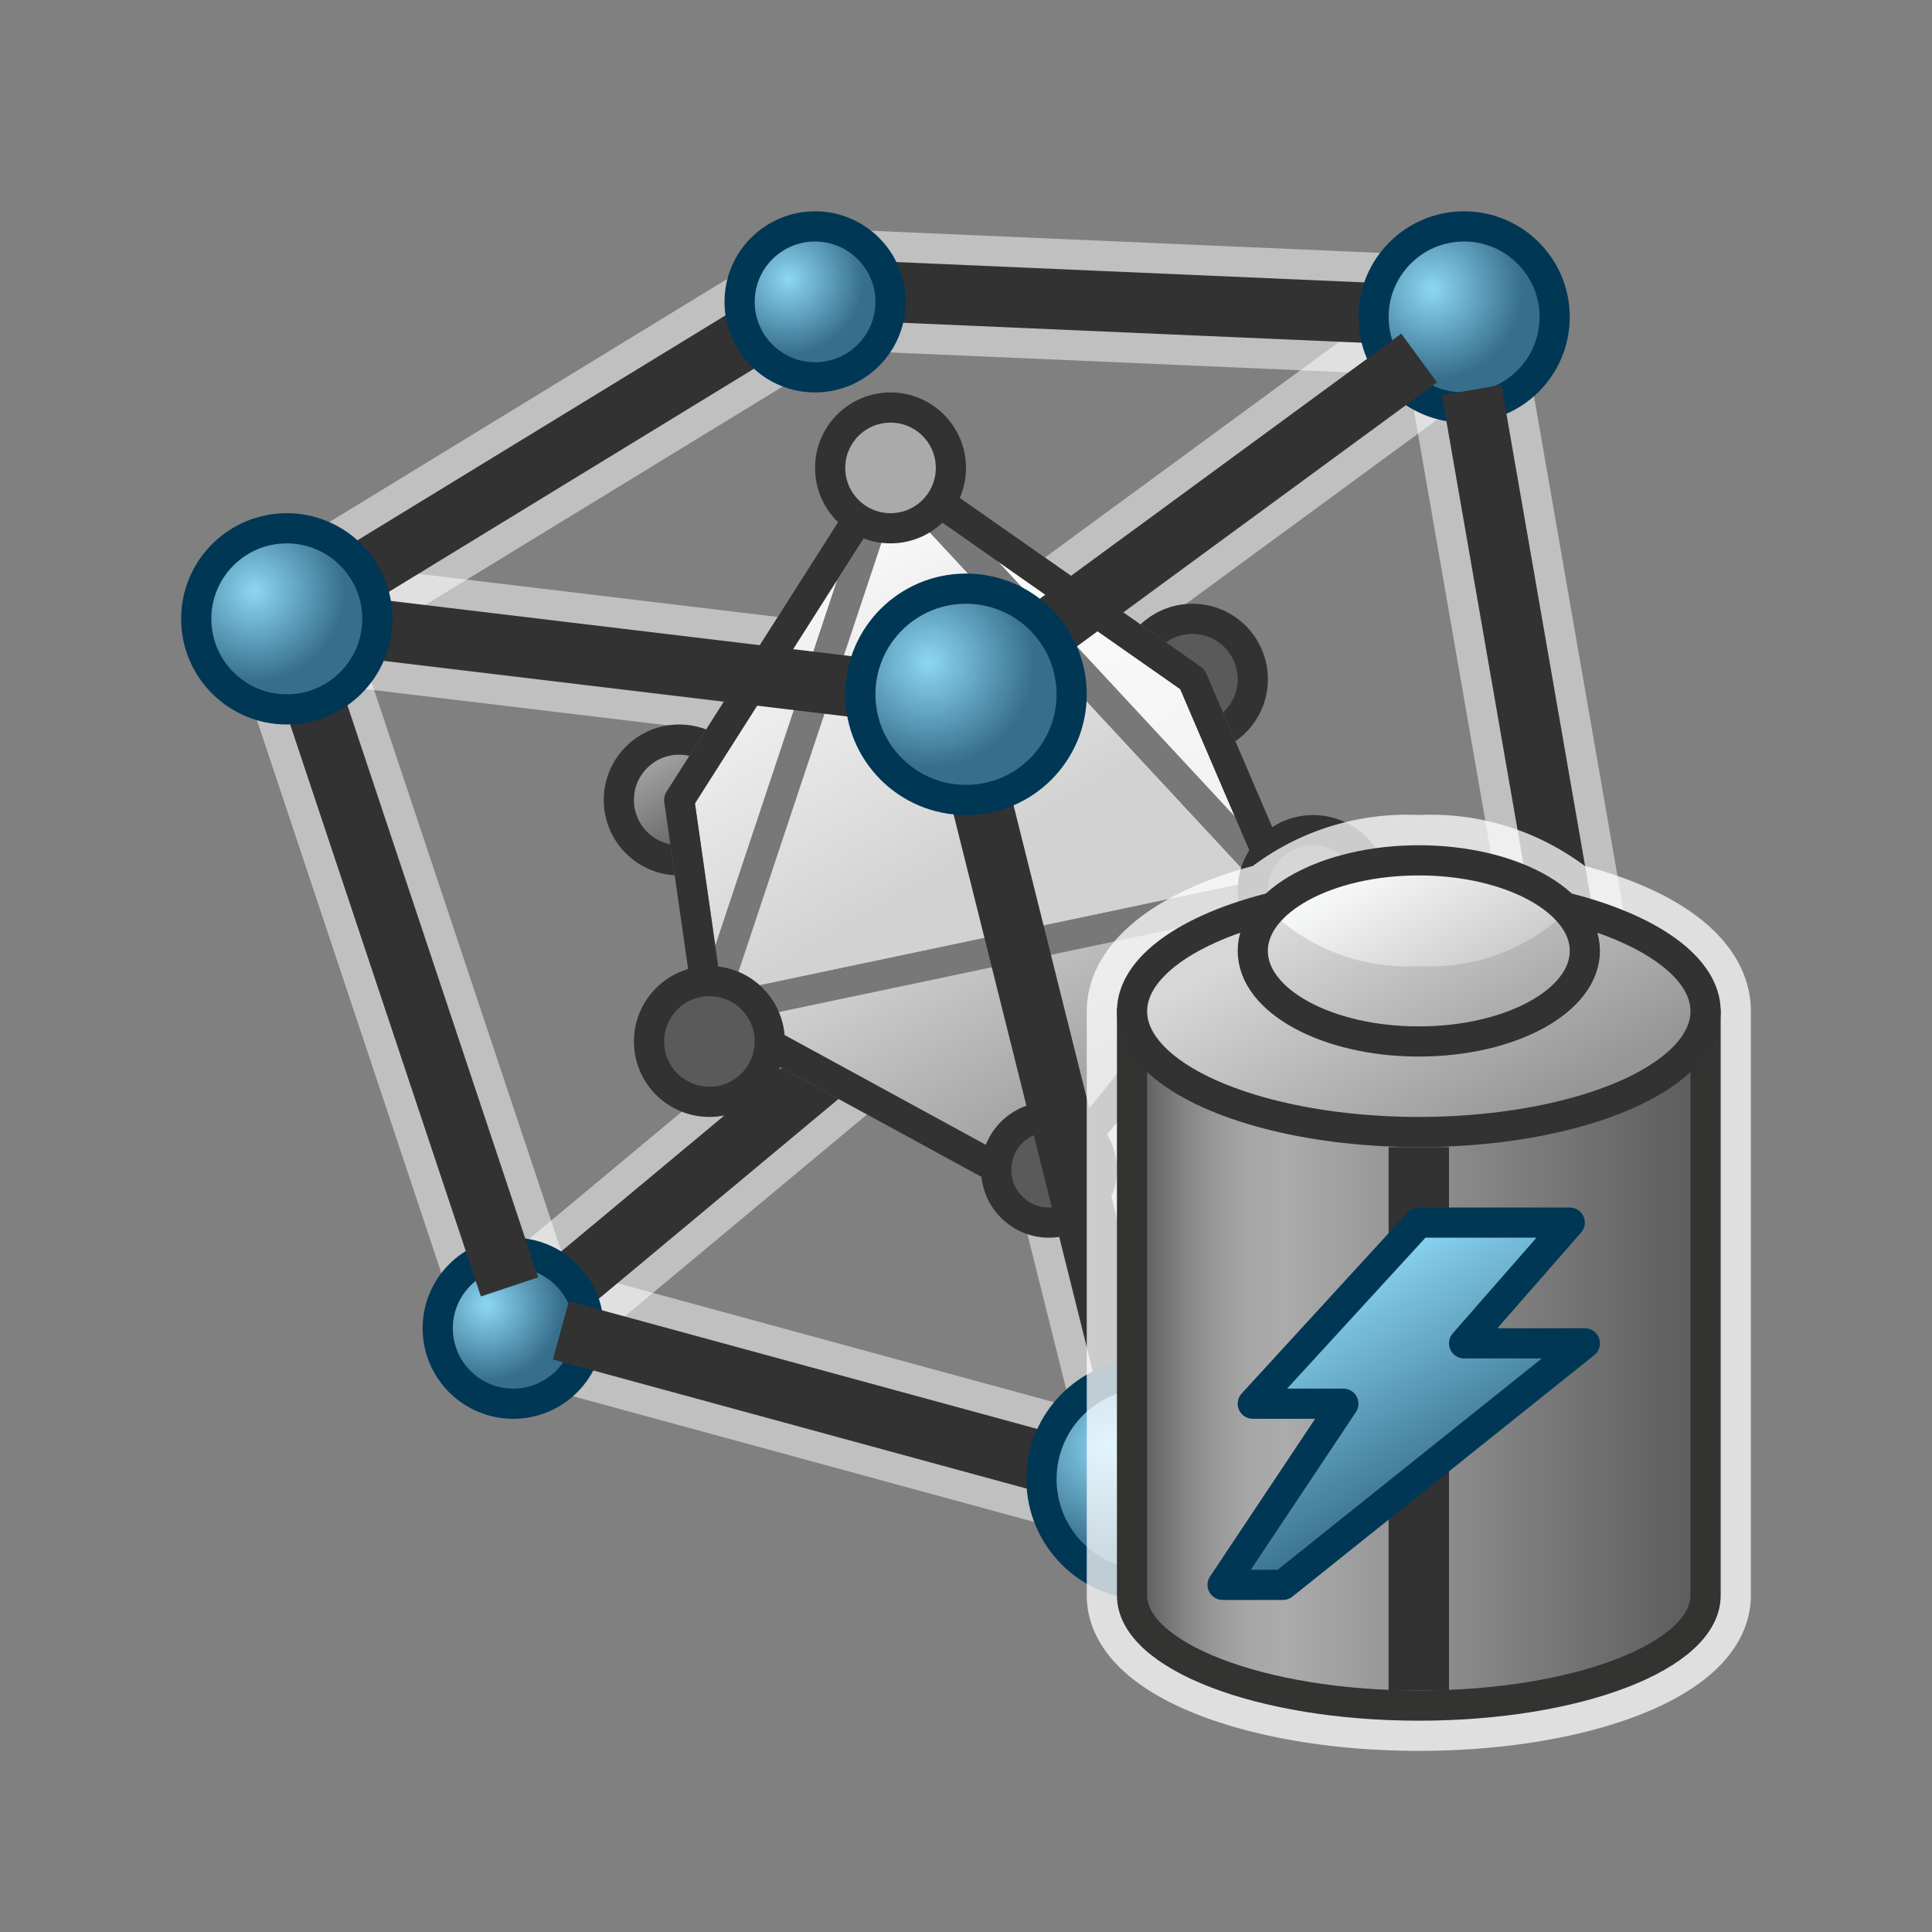 <svg xmlns="http://www.w3.org/2000/svg" xmlns:xlink="http://www.w3.org/1999/xlink" viewBox="0 0 64 64"><rect x="0" y="0" width="64" height="64" fill="#808080" stroke="none"/><defs><radialGradient id="a" cx="47.44" cy="9.58" r="3" gradientUnits="userSpaceOnUse"><stop offset="0" stop-color="#8cd7f5"/><stop offset="1" stop-color="#376e8c"/></radialGradient><radialGradient id="b" cx="16.12" cy="43.24" r="2.5" xlink:href="#a"/><radialGradient id="c" cx="51.44" cy="33.58" r="3" xlink:href="#a"/><radialGradient id="d" cx="26.12" cy="9.24" r="2.5" xlink:href="#a"/><linearGradient id="e" x1="21.5" y1="24.77" x2="23.5" y2="28.23" gradientUnits="userSpaceOnUse"><stop offset="0" stop-color="#aaa"/><stop offset="1" stop-color="#5a5a5a"/></linearGradient><linearGradient id="g" x1="23.35" y1="19.05" x2="29.65" y2="29.95" gradientUnits="userSpaceOnUse"><stop offset="0" stop-color="#fff"/><stop offset="1" stop-color="#d2d2d2"/></linearGradient><linearGradient id="i" x1="31.73" y1="14.21" x2="41.05" y2="30.34" gradientUnits="userSpaceOnUse"><stop offset="0" stop-color="#fff"/><stop offset="1" stop-color="#f0f0f0"/></linearGradient><linearGradient id="j" x1="31.49" y1="28.89" x2="36.84" y2="38.15" gradientUnits="userSpaceOnUse"><stop offset="0" stop-color="#d7d7d7"/><stop offset="1" stop-color="#969696"/></linearGradient><radialGradient id="o" cx="36.77" cy="47.93" r="3.5" xlink:href="#a"/><radialGradient id="p" cx="8.44" cy="19.58" r="3" xlink:href="#a"/><radialGradient id="q" cx="30.77" cy="21.93" r="3.5" xlink:href="#a"/><linearGradient id="r" x1="37.73" y1="1" x2="56.38" y2="1" gradientTransform="matrix(1, 0, 0, -1, 0, 46)" gradientUnits="userSpaceOnUse"><stop offset="0" stop-color="#5b5b5b"/><stop offset="0.02" stop-color="#666"/><stop offset="0.08" stop-color="#848484"/><stop offset="0.14" stop-color="#9a9a9a"/><stop offset="0.2" stop-color="#a7a7a7"/><stop offset="0.26" stop-color="#ababab"/><stop offset="1" stop-color="#5b5b5b"/></linearGradient><linearGradient id="s" x1="44.72" y1="16.44" x2="49.48" y2="8.2" gradientTransform="matrix(1, 0, 0, -1, 0, 46)" xlink:href="#j"/><linearGradient id="t" x1="45.53" y1="17.04" x2="48.6" y2="11.73" gradientTransform="matrix(1, 0, 0, -1, 0, 46)" gradientUnits="userSpaceOnUse"><stop offset="0" stop-color="#f5f6f6"/><stop offset="0.99" stop-color="#bfbebe"/></linearGradient><linearGradient id="u" x1="43.84" y1="42.32" x2="47.91" y2="49.38" xlink:href="#a"/></defs><line x1="52.5" y1="34.5" x2="36.5" y2="32.5" fill="#fff" stroke="#fff" stroke-linejoin="round" stroke-width="4" opacity="0.5"/><line x1="16.5" y1="44.5" x2="28.5" y2="34.5" fill="#fff" stroke="#fff" stroke-linejoin="round" stroke-width="4" opacity="0.5"/><line x1="48.5" y1="10.5" x2="25.5" y2="9.5" fill="#fff" stroke="#fff" stroke-linejoin="round" stroke-width="4" opacity="0.5"/><line x1="9.5" y1="20.5" x2="27.5" y2="9.5" fill="#fff" stroke="#fff" stroke-linejoin="round" stroke-width="4" opacity="0.5"/><line x1="47.01" y1="11.86" x2="32.5" y2="22.5" fill="#fff" stroke="#fff" stroke-linejoin="round" stroke-width="4" opacity="0.5"/><line x1="48.75" y1="12.92" x2="52.07" y2="32" fill="#fff" stroke="#fff" stroke-linejoin="round" stroke-width="4" opacity="0.5"/><line x1="31.5" y1="22.5" x2="38.5" y2="50.5" fill="#fff" stroke="#fff" stroke-linejoin="round" stroke-width="4" opacity="0.5"/><line x1="51.22" y1="35.78" x2="37.5" y2="49.5" fill="#fff" stroke="#fff" stroke-linejoin="round" stroke-width="4" opacity="0.5"/><line x1="16.88" y1="42.63" x2="9.5" y2="20.5" fill="#fff" stroke="#fff" stroke-linejoin="round" stroke-width="4" opacity="0.5"/><line x1="18.58" y1="44.07" x2="38.5" y2="49.5" fill="#fff" stroke="#fff" stroke-linejoin="round" stroke-width="4" opacity="0.5"/><line x1="9.5" y1="20.5" x2="34.5" y2="23.5" fill="#fff" stroke="#fff" stroke-linejoin="round" stroke-width="4" opacity="0.5"/><line x1="52.5" y1="34.5" x2="36.5" y2="32.5" fill="none" stroke="#323232" stroke-linejoin="round" stroke-width="2"/><line x1="16.5" y1="44.5" x2="28.5" y2="34.5" fill="none" stroke="#323232" stroke-linejoin="round" stroke-width="2"/><line x1="48.5" y1="10.5" x2="25.5" y2="9.5" fill="none" stroke="#323232" stroke-linejoin="round" stroke-width="2"/><line x1="9.5" y1="20.5" x2="27.5" y2="9.5" fill="none" stroke="#323232" stroke-linejoin="round" stroke-width="2"/><circle cx="48.5" cy="10.5" r="3" stroke="#003755" stroke-linejoin="round" fill="url(#a)"/><circle cx="17" cy="44" r="2.5" stroke="#003755" stroke-linejoin="round" fill="url(#b)"/><circle cx="52.5" cy="34.5" r="3" stroke="#003755" stroke-linejoin="round" fill="url(#c)"/><circle cx="27" cy="10" r="2.5" stroke="#003755" stroke-linejoin="round" fill="url(#d)"/><circle cx="22.5" cy="26.5" r="2" stroke="#323232" stroke-linejoin="round" fill="url(#e)"/><circle cx="39.5" cy="22.5" r="2" stroke="#323232" stroke-linejoin="round" fill="url(#e)"/><polygon points="23.5 33.5 29.5 15.5 22.5 26.5 23.5 33.5" stroke="#787878" stroke-linejoin="round" fill="url(#g)"/><polygon points="29.5 15.5 23.5 33.5 42.5 29.5 29.5 15.5" stroke="#787878" stroke-linejoin="round" fill="url(#g)"/><polygon points="29.5 15.5 42.5 29.5 39.5 22.5 29.5 15.5" stroke="#787878" stroke-linejoin="round" fill="url(#i)"/><polygon points="23.5 33.5 34.5 39.5 42.5 29.5 23.5 33.5" stroke="#787878" stroke-linejoin="round" fill="url(#j)"/><polygon points="39.5 22.5 29.5 15.5 22.5 26.5 23.5 33.5 34.5 39.5 42.5 29.5 39.5 22.5" fill="none" stroke="#323232" stroke-linejoin="round"/><circle cx="29.5" cy="15.5" r="2" stroke="#323232" stroke-linejoin="round" fill="url(#e)"/><circle cx="23.5" cy="34.5" r="2" stroke="#323232" stroke-linejoin="round" fill="url(#e)"/><circle cx="43.5" cy="29.5" r="2" stroke="#323232" stroke-linejoin="round" fill="url(#e)"/><circle cx="34.75" cy="38.75" r="1.75" stroke="#323232" stroke-linejoin="round" fill="url(#e)"/><line x1="47.01" y1="11.86" x2="32.5" y2="22.5" fill="none" stroke="#323232" stroke-linejoin="round" stroke-width="2"/><line x1="48.75" y1="12.92" x2="52.07" y2="32" fill="none" stroke="#323232" stroke-linejoin="round" stroke-width="2"/><line x1="31.5" y1="22.5" x2="38.5" y2="50.5" fill="none" stroke="#323232" stroke-linejoin="round" stroke-width="2"/><line x1="51.22" y1="35.78" x2="37.5" y2="49.5" fill="none" stroke="#323232" stroke-linejoin="round" stroke-width="2"/><line x1="16.88" y1="42.63" x2="9.5" y2="20.5" fill="none" stroke="#323232" stroke-linejoin="round" stroke-width="2"/><line x1="18.58" y1="44.07" x2="38.5" y2="49.5" fill="none" stroke="#323232" stroke-linejoin="round" stroke-width="2"/><line x1="9.5" y1="20.5" x2="34.5" y2="23.5" fill="none" stroke="#323232" stroke-linejoin="round" stroke-width="2"/><circle cx="38" cy="49" r="3.5" stroke="#003755" stroke-linejoin="round" fill="url(#o)"/><circle cx="9.5" cy="20.5" r="3" stroke="#003755" stroke-linejoin="round" fill="url(#p)"/><circle cx="32" cy="23" r="3.5" stroke="#003755" stroke-linejoin="round" fill="url(#q)"/><path d="M51.82,30.06A7,7,0,0,0,47,28.5a7,7,0,0,0-4.82,1.56c-2.8.69-4.68,2-4.68,3.44V52.85c0,2,4.25,3.65,9.5,3.65s9.5-1.64,9.5-3.65V33.5C56.5,32,54.62,30.75,51.82,30.06Z" fill="#fff" stroke="#fff" stroke-linejoin="round" stroke-width="3" opacity="0.75"/><path d="M56.5,33.5h-19V52.85c0,2,4.25,3.65,9.5,3.65s9.5-1.64,9.5-3.65Z" stroke="#333332" stroke-linecap="round" stroke-linejoin="round" fill="url(#r)"/><ellipse cx="47" cy="33.5" rx="9.5" ry="4" stroke="#323232" stroke-linecap="round" stroke-linejoin="round" fill="url(#s)"/><ellipse cx="47" cy="31.5" rx="5.5" ry="3" stroke="#323232" stroke-linecap="round" stroke-linejoin="round" fill="url(#t)"/><path d="M51.56,30.5A6.49,6.49,0,0,1,47,32a6.49,6.49,0,0,1-4.56-1.5,1.51,1.51,0,0,0-.44,1c0,1.36,2.29,2.5,5,2.5s5-1.14,5-2.5A1.51,1.51,0,0,0,51.56,30.5Z" fill="#646464" opacity="0.2"/><rect x="46" y="38" width="2" height="18" fill="#323232"/><polygon points="48.5 44.5 52 40.5 47 40.5 41.5 46.5 44.5 46.5 40.5 52.5 42.5 52.5 52.5 44.5 48.5 44.5" stroke="#003755" stroke-linejoin="round" fill="url(#u)"/></svg>